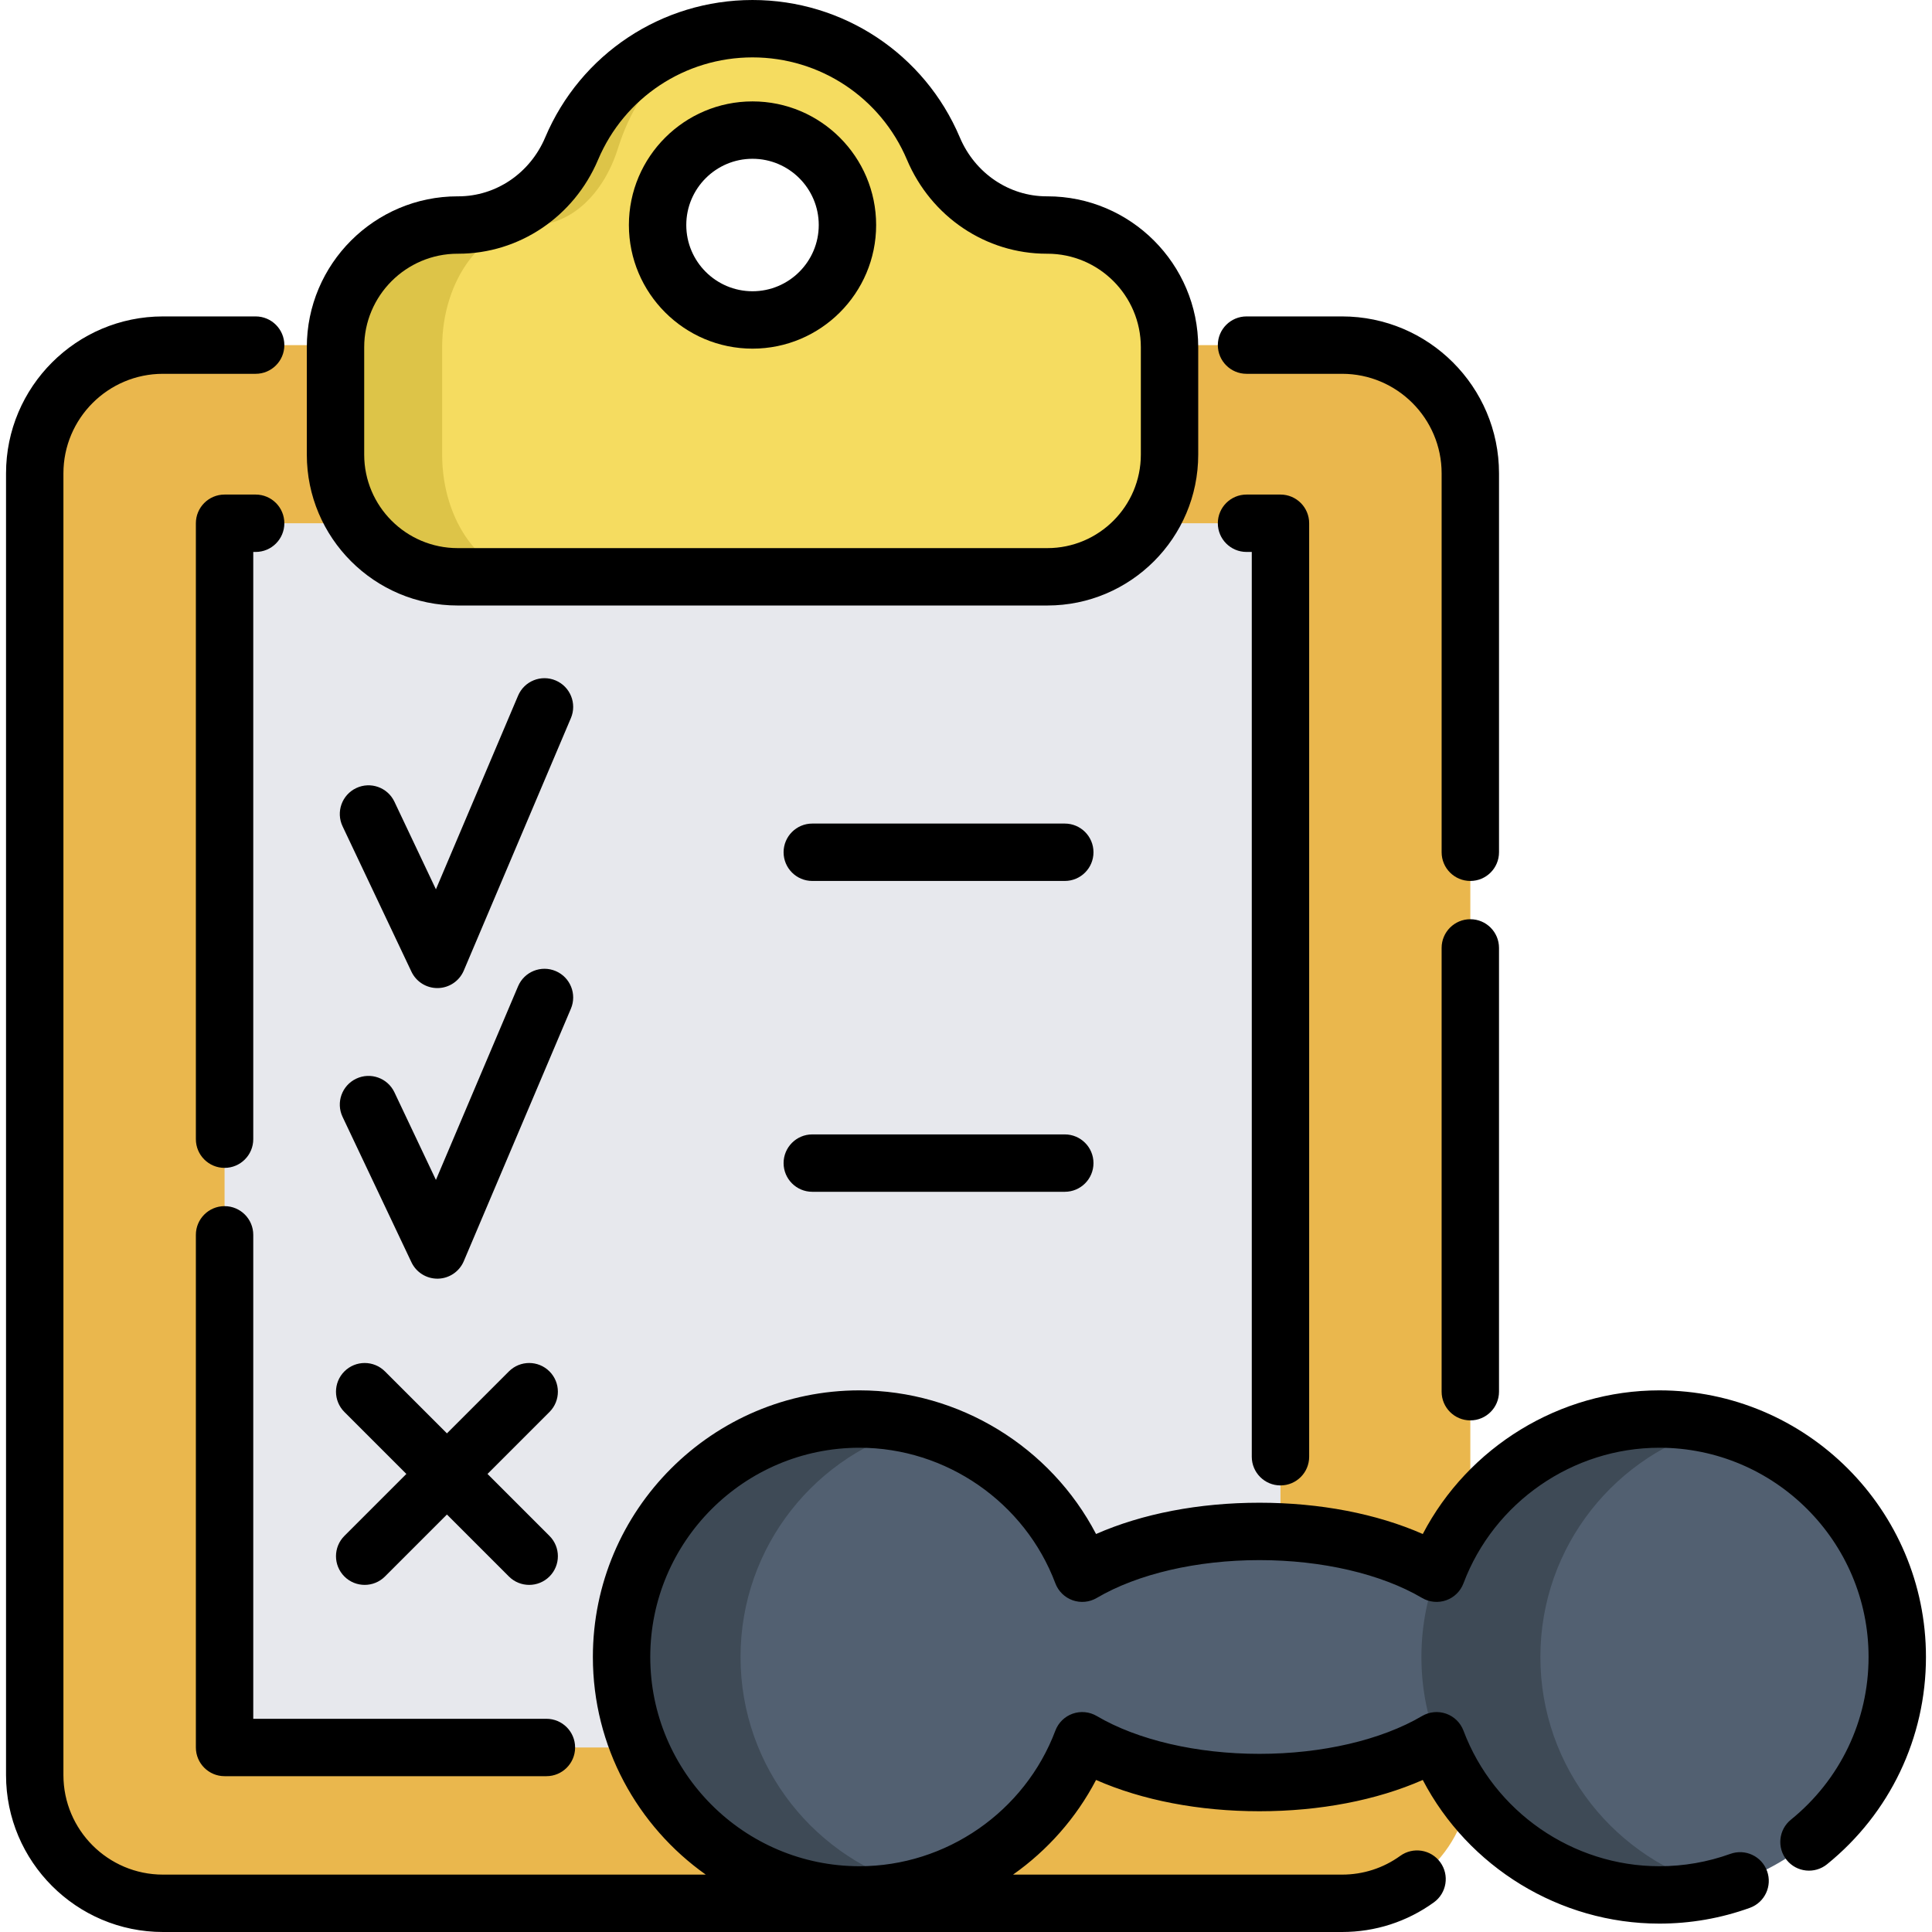 <svg id="Capa_1" enable-background="new 0 0 504.999 504.999" height="512" viewBox="0 0 504.999 504.999" width="512" xmlns="http://www.w3.org/2000/svg"><g><g><path d="m334.698 90.209h16.106c18.512 0 33.518 15.007 33.518 33.518v340.253c0 18.512-15.007 33.518-33.518 33.518h-308.207c-18.512 0-33.518-15.007-33.518-33.518v-340.253c0-18.512 15.007-33.518 33.518-33.518h16.101" fill="#eab74d"/><path d="m334.698 136.77v319.999h-276v-319.999" fill="#e7e8ed"/><path d="m273.771 58.819h-.18c-13.02 0-24.54-7.99-29.61-19.98-7.79-18.42-26.03-31.34-47.28-31.34-21.26 0-39.5 12.92-47.29 31.34-5.07 11.99-16.59 19.98-29.61 19.98h-.17c-17.64 0-31.93 14.29-31.93 31.93v28.09c0 17.63 14.29 31.93 31.93 31.93h154.14c17.63 0 31.93-14.3 31.93-31.93v-28.09c0-17.64-14.299-31.93-31.93-31.93zm-77.07 24.81c-13.71 0-24.82-11.11-24.82-24.81 0-13.71 11.11-24.82 24.82-24.82 13.7 0 24.81 11.11 24.81 24.82 0 13.7-11.109 24.81-24.81 24.81z" fill="#f5dc60"/><path d="m149.412 38.839c-5.07 11.99-16.59 19.98-29.61 19.98h-.17c-17.64 0-31.93 14.29-31.93 31.93v28.09c0 17.63 14.29 31.93 31.93 31.93h19.71c-13.13 0-23.77-14.3-23.77-31.93v-28.09c0-17.64 10.64-31.93 23.77-31.93h.12c9.69 0 18.27-7.99 22.04-19.98 5.8-18.42 19.37-31.34 35.2-31.34-21.261 0-39.501 12.92-47.29 31.34z" fill="#ddc448"/><g><path d="m433.729 370.921c-26.639 0-49.356 16.754-58.216 40.296-11.387-6.704-27.915-10.925-46.317-10.925s-34.931 4.221-46.317 10.925c-8.859-23.542-31.577-40.296-58.216-40.296-34.348 0-62.192 27.844-62.192 62.192s27.844 62.192 62.192 62.192c26.639 0 49.357-16.754 58.216-40.296 11.387 6.704 27.915 10.925 46.317 10.925s34.931-4.221 46.317-10.925c8.859 23.542 31.577 40.296 58.216 40.296 34.348 0 62.192-27.844 62.192-62.192s-27.844-62.192-62.192-62.192z" fill="#526071"/><g fill="#3e4a56"><path d="m402.633 433.113c0-28.979 19.82-53.328 46.644-60.232-4.969-1.279-10.179-1.96-15.548-1.96-34.348 0-62.192 27.844-62.192 62.192s27.844 62.192 62.192 62.192c5.369 0 10.579-.68 15.548-1.96-26.824-6.904-46.644-31.253-46.644-60.232z"/><path d="m193.566 433.113c0-28.979 19.82-53.328 46.644-60.232-4.969-1.279-10.179-1.96-15.548-1.96-34.348 0-62.192 27.844-62.192 62.192s27.844 62.192 62.192 62.192c5.369 0 10.579-.68 15.548-1.96-26.824-6.904-46.644-31.253-46.644-60.232z"/></g></g></g><g><path d="m196.698 91.131c17.818 0 32.313-14.496 32.313-32.313s-14.496-32.313-32.313-32.313-32.314 14.495-32.314 32.312 14.496 32.314 32.314 32.314zm0-49.627c9.547 0 17.313 7.767 17.313 17.313s-7.767 17.313-17.313 17.313-17.313-7.767-17.313-17.313 7.766-17.313 17.313-17.313z"/><path d="m384.321 240.271c-4.143 0-7.5 3.358-7.5 7.5v115.999c0 4.142 3.357 7.5 7.5 7.5s7.5-3.358 7.5-7.5v-115.999c0-4.143-3.357-7.5-7.5-7.5z"/><path d="m325.825 97.709h24.979c14.346 0 26.018 11.672 26.018 26.019v99.042c0 4.142 3.357 7.5 7.5 7.5s7.5-3.358 7.5-7.5v-99.042c0-22.618-18.4-41.019-41.018-41.019h-24.979c-4.143 0-7.5 3.358-7.5 7.5s3.357 7.5 7.5 7.5z"/><path d="m119.628 158.269h154.139c21.742 0 39.431-17.688 39.431-39.431v-28.09c0-21.742-17.688-39.431-39.431-39.431h-.178c-9.834 0-18.744-6.043-22.7-15.397-9.229-21.82-30.501-35.92-54.191-35.92s-44.962 14.1-54.192 35.921c-3.956 9.353-12.866 15.396-22.7 15.396h-.177c-21.742 0-39.431 17.688-39.431 39.431v28.09c0 21.743 17.688 39.431 39.43 39.431zm-24.43-67.521c0-13.471 10.959-24.431 24.431-24.431h.177c15.874 0 30.207-9.638 36.516-24.553 6.876-16.259 22.724-26.764 40.376-26.764s33.5 10.505 40.377 26.764c6.309 14.916 20.642 24.554 36.515 24.554h.178c13.471 0 24.431 10.959 24.431 24.431v28.09c0 13.471-10.96 24.431-24.431 24.431h-154.14c-13.471 0-24.431-10.959-24.431-24.431v-28.091z"/><path d="m58.698 305.268c4.142 0 7.5-3.358 7.5-7.5v-153.497h.626c4.142 0 7.5-3.358 7.5-7.5s-3.358-7.5-7.5-7.5h-8.126c-4.142 0-7.5 3.358-7.5 7.5v160.997c0 4.142 3.357 7.5 7.5 7.5z"/><path d="m51.198 456.769c0 4.142 3.358 7.5 7.5 7.5h84.127c4.142 0 7.5-3.358 7.5-7.5s-3.358-7.5-7.5-7.5h-76.627v-126.5c0-4.142-3.358-7.5-7.5-7.5s-7.5 3.358-7.5 7.5z"/><path d="m325.825 144.271h1.373v236.499c0 4.142 3.357 7.5 7.5 7.5s7.5-3.358 7.5-7.5v-243.999c0-4.142-3.357-7.5-7.5-7.5h-8.873c-4.143 0-7.5 3.358-7.5 7.5s3.357 7.5 7.5 7.5z"/><path d="m114.321 258.269c.052 0 .104 0 .155-.001 2.954-.061 5.596-1.85 6.75-4.569l28-66c1.618-3.813-.162-8.216-3.975-9.833-3.813-1.619-8.217.162-9.833 3.975l-21.473 50.614-10.845-22.895c-1.772-3.744-6.245-5.34-9.988-3.567-3.744 1.773-5.341 6.245-3.567 9.988l18 38c1.241 2.622 3.882 4.288 6.776 4.288z"/><path d="m89.544 291.936 18 38c1.242 2.623 3.884 4.29 6.777 4.29.052 0 .104 0 .155-.001 2.954-.061 5.596-1.85 6.75-4.569l28-66c1.618-3.813-.162-8.216-3.975-9.833-3.813-1.619-8.217.162-9.833 3.975l-21.473 50.614-10.845-22.895c-1.772-3.743-6.245-5.34-9.988-3.567-3.745 1.771-5.342 6.243-3.568 9.986z"/><path d="m90.018 412.072c1.464 1.464 3.384 2.197 5.303 2.197s3.839-.732 5.303-2.197l16.197-16.197 16.197 16.197c1.464 1.464 3.384 2.197 5.303 2.197s3.839-.732 5.303-2.197c2.929-2.929 2.929-7.678 0-10.606l-16.197-16.197 16.197-16.197c2.929-2.929 2.929-7.678 0-10.606-2.929-2.929-7.678-2.929-10.606 0l-16.197 16.197-16.197-16.197c-2.929-2.929-7.678-2.929-10.606 0-2.929 2.929-2.929 7.678 0 10.606l16.197 16.197-16.197 16.197c-2.929 2.929-2.929 7.678 0 10.606z"/><path d="m278.321 215.269h-66c-4.142 0-7.5 3.358-7.5 7.5s3.358 7.5 7.5 7.5h66c4.143 0 7.5-3.358 7.5-7.5s-3.357-7.5-7.5-7.5z"/><path d="m278.321 296.519h-66c-4.142 0-7.5 3.358-7.5 7.5s3.358 7.5 7.5 7.5h66c4.143 0 7.5-3.358 7.5-7.5s-3.357-7.5-7.5-7.5z"/><path d="m433.729 363.421c-26.055 0-49.957 14.793-61.834 37.548-12.061-5.306-26.901-8.177-42.699-8.177-15.8 0-30.641 2.871-42.7 8.177-11.877-22.755-35.779-37.548-61.834-37.548-38.428 0-69.692 31.264-69.692 69.692 0 23.47 11.674 44.251 29.507 56.886h-141.881c-14.347 0-26.018-11.672-26.018-26.018v-340.253c0-14.347 11.671-26.019 26.018-26.019h24.228c4.142 0 7.5-3.358 7.5-7.5s-3.358-7.5-7.5-7.5h-24.228c-22.618 0-41.018 18.401-41.018 41.019v340.253c0 22.617 18.4 41.018 41.018 41.018h239.228 68.979c8.677 0 16.972-2.677 23.988-7.743 3.358-2.425 4.116-7.113 1.691-10.471-2.424-3.358-7.113-4.114-10.471-1.691-4.445 3.209-9.704 4.905-15.209 4.905h-68.979-17.025c8.986-6.338 16.495-14.776 21.697-24.742 12.06 5.306 26.901 8.177 42.7 8.177s30.639-2.871 42.698-8.177c11.877 22.755 35.779 37.548 61.835 37.548 8.119 0 16.078-1.386 23.655-4.119 3.896-1.406 5.916-5.704 4.51-9.6-1.405-3.897-5.703-5.916-9.6-4.51-5.94 2.143-12.187 3.229-18.565 3.229-22.646 0-43.221-14.241-51.197-35.437-.78-2.072-2.436-3.693-4.522-4.431-2.086-.735-4.395-.515-6.302.609-10.674 6.283-26.168 9.887-42.512 9.887s-31.839-3.604-42.514-9.888c-1.908-1.124-4.215-1.345-6.302-.609-2.087.737-3.742 2.359-4.522 4.431-7.977 21.196-28.551 35.437-51.196 35.437-30.157 0-54.692-24.535-54.692-54.692s24.535-54.692 54.692-54.692c22.646 0 43.22 14.241 51.196 35.438.78 2.072 2.436 3.693 4.522 4.431 2.088.736 4.395.515 6.302-.609 10.674-6.284 26.17-9.888 42.514-9.888 16.343 0 31.838 3.604 42.513 9.888 1.908 1.123 4.215 1.345 6.302.609 2.087-.737 3.742-2.359 4.522-4.431 7.977-21.196 28.551-35.438 51.196-35.438 30.157 0 54.691 24.535 54.691 54.692 0 16.577-7.396 32.076-20.294 42.523-3.219 2.607-3.714 7.33-1.107 10.548 2.607 3.219 7.331 3.714 10.549 1.107 16.43-13.309 25.853-33.056 25.853-54.179.001-38.426-31.263-69.69-69.691-69.69z"/></g></g></svg>
